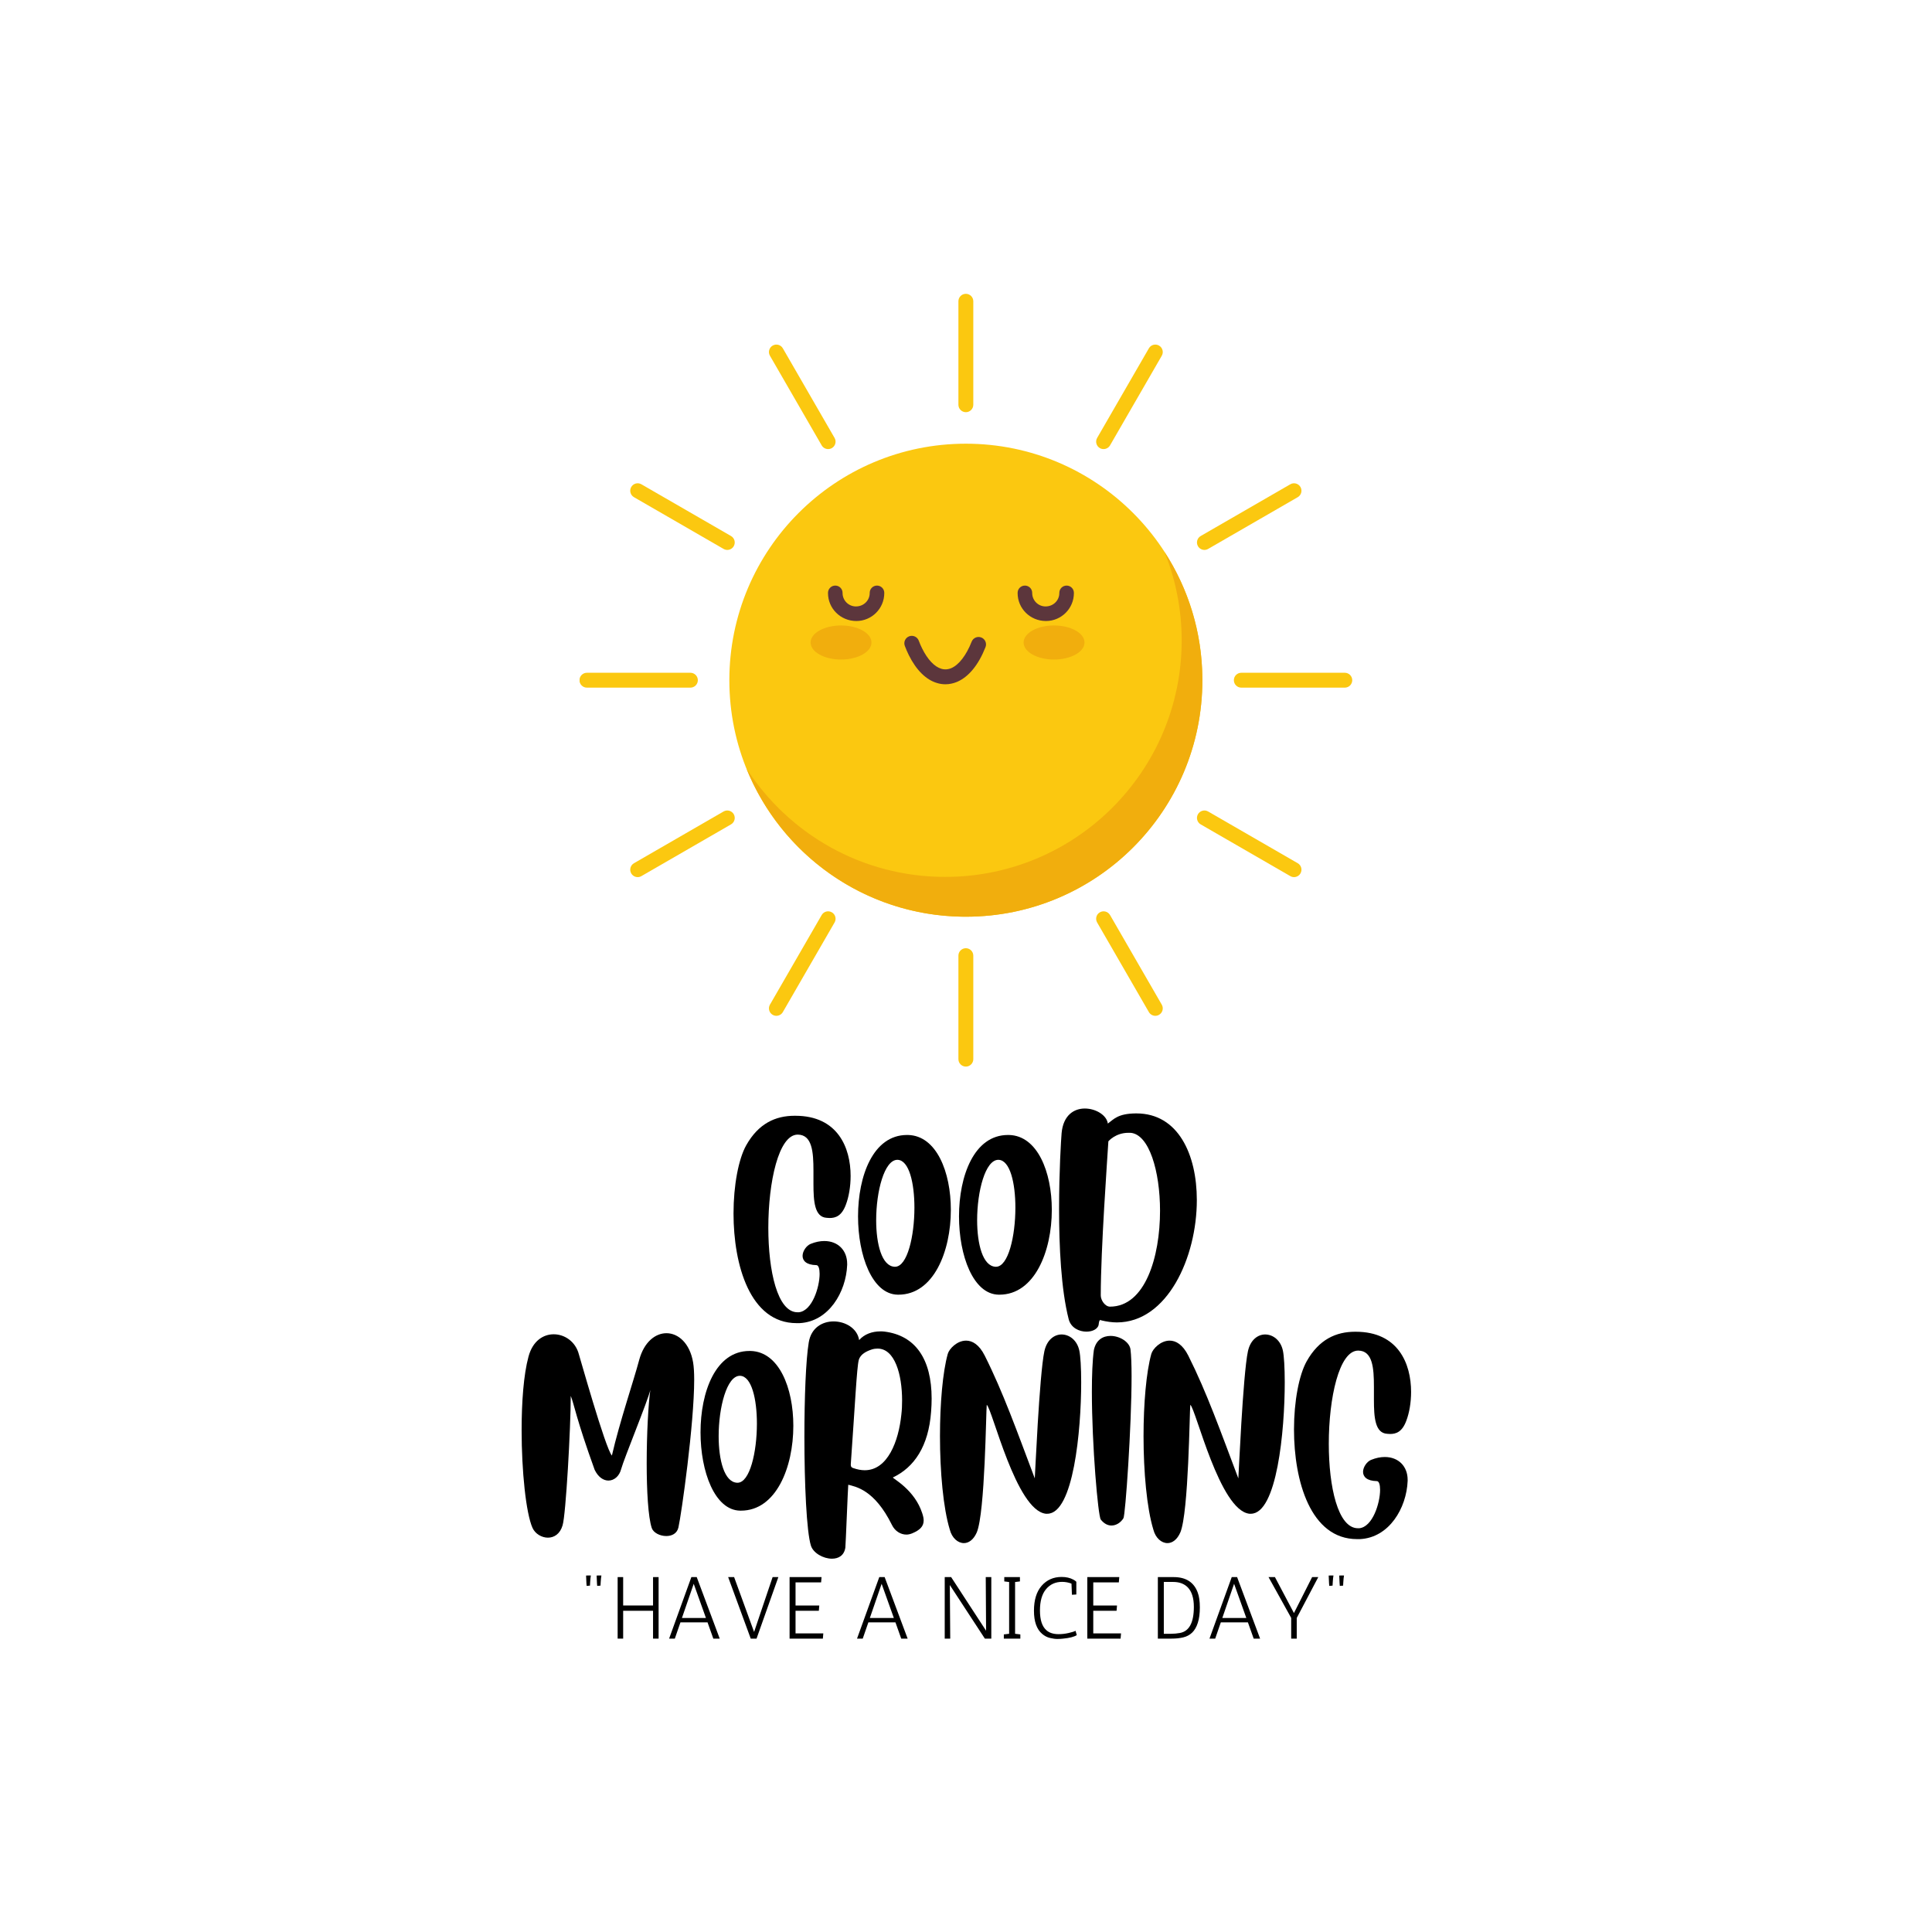<svg xmlns="http://www.w3.org/2000/svg" xmlns:xlink="http://www.w3.org/1999/xlink" width="1080" zoomAndPan="magnify" viewBox="0 0 810 810" height="1080" preserveAspectRatio="xMidYMid meet" version="1.0"><defs><g/><clipPath id="f34d9d64f9"><path d="M 401 123.184 L 409 123.184 L 409 173 L 401 173 Z M 401 123.184 " clip-rule="nonzero"/></clipPath><clipPath id="39d87105a9"><path d="M 243 282 L 293 282 L 293 289 L 243 289 Z M 243 282 " clip-rule="nonzero"/></clipPath><clipPath id="11acf223a4"><path d="M 401 397 L 409 397 L 409 447.184 L 401 447.184 Z M 401 397 " clip-rule="nonzero"/></clipPath></defs><path fill="#fbc810" d="M 305.781 285.18 C 305.781 230.414 350.172 186.02 404.938 186.02 C 459.703 186.02 504.098 230.414 504.098 285.18 C 504.098 339.941 459.703 384.336 404.938 384.336 C 350.172 384.336 305.781 339.941 305.781 285.18 " fill-opacity="1" fill-rule="nonzero"/><path fill="#f7dff1" d="M 404.938 384.336 C 404.91 384.336 404.895 384.336 404.863 384.336 C 404.887 384.336 404.91 384.336 404.938 384.336 C 459.703 384.336 504.098 339.941 504.098 285.18 C 504.098 339.941 459.703 384.336 404.938 384.336 M 404.844 384.336 C 404.824 384.336 404.805 384.336 404.789 384.336 C 404.812 384.336 404.824 384.336 404.844 384.336 M 404.77 384.336 C 404.746 384.336 404.727 384.336 404.703 384.336 C 404.727 384.336 404.746 384.336 404.77 384.336 M 404.695 384.336 C 404.676 384.336 404.645 384.336 404.625 384.336 C 404.645 384.336 404.672 384.336 404.695 384.336 M 404.602 384.336 C 404.582 384.336 404.566 384.336 404.547 384.336 C 404.57 384.336 404.582 384.336 404.602 384.336 M 404.527 384.336 C 404.508 384.336 404.492 384.336 404.465 384.336 C 404.492 384.336 404.508 384.336 404.527 384.336 M 404.453 384.336 C 404.434 384.336 404.402 384.336 404.387 384.336 C 404.402 384.336 404.43 384.336 404.453 384.336 M 404.359 384.336 C 404.34 384.336 404.328 384.336 404.312 384.336 C 404.328 384.336 404.34 384.336 404.359 384.336 M 404.281 384.336 C 404.266 384.336 404.25 384.336 404.238 384.336 C 404.254 384.336 404.266 384.336 404.281 384.336 M 404.211 384.336 C 404.188 384.336 404.168 384.336 404.145 384.336 C 404.16 384.336 404.191 384.336 404.211 384.336 M 404.117 384.336 C 404.102 384.336 404.086 384.336 404.07 384.336 C 404.086 384.336 404.102 384.336 404.117 384.336 M 404.039 384.328 C 404.027 384.328 404.012 384.328 404 384.328 C 404.012 384.328 404.027 384.328 404.039 384.328 M 403.969 384.328 C 403.945 384.328 403.926 384.328 403.906 384.328 C 403.926 384.328 403.945 384.328 403.969 384.328 M 403.871 384.328 C 403.859 384.328 403.848 384.328 403.832 384.328 C 403.848 384.328 403.859 384.328 403.871 384.328 M 403.797 384.328 C 403.785 384.328 403.773 384.328 403.766 384.328 C 403.773 384.328 403.785 384.328 403.797 384.328 M 403.723 384.328 C 403.715 384.328 403.711 384.328 403.695 384.328 C 403.711 384.328 403.715 384.328 403.723 384.328 M 403.617 384.328 C 403.605 384.328 403.605 384.328 403.594 384.328 C 403.598 384.328 403.609 384.328 403.617 384.328 M 403.547 384.328 C 403.543 384.328 403.531 384.328 403.523 384.328 C 403.531 384.328 403.543 384.328 403.547 384.328 M 403.48 384.324 C 403.473 384.324 403.469 384.324 403.461 384.324 C 403.469 384.324 403.473 384.324 403.48 384.324 M 403.301 384.324 C 403.293 384.324 403.293 384.324 403.289 384.324 C 403.293 384.324 403.293 384.324 403.301 384.324 M 504.098 285.18 C 504.098 285.156 504.098 285.133 504.098 285.105 C 504.098 285.133 504.098 285.148 504.098 285.18 M 504.098 285.086 C 504.098 285.062 504.098 285.051 504.098 285.031 C 504.098 285.051 504.098 285.07 504.098 285.086 M 504.098 285.012 C 504.098 284.988 504.098 284.965 504.098 284.938 C 504.098 284.965 504.098 284.988 504.098 285.012 M 504.098 284.922 C 504.098 284.906 504.098 284.883 504.098 284.871 C 504.098 284.891 504.098 284.902 504.098 284.922 M 504.098 284.84 C 504.098 284.828 504.098 284.816 504.098 284.801 C 504.098 284.816 504.098 284.828 504.098 284.84 M 504.098 284.754 C 504.098 284.734 504.098 284.727 504.098 284.711 C 504.098 284.723 504.098 284.742 504.098 284.754 M 504.094 284.668 C 504.094 284.66 504.094 284.652 504.094 284.648 C 504.094 284.652 504.094 284.66 504.094 284.668 " fill-opacity="1" fill-rule="nonzero"/><path fill="#f1ae0d" d="M 404.938 384.336 C 404.91 384.336 404.887 384.336 404.863 384.336 C 404.863 384.336 404.852 384.336 404.844 384.336 C 404.824 384.336 404.812 384.336 404.789 384.336 C 404.781 384.336 404.777 384.336 404.77 384.336 C 404.746 384.336 404.727 384.336 404.703 384.336 C 404.703 384.336 404.703 384.336 404.695 384.336 C 404.672 384.336 404.645 384.336 404.625 384.336 C 404.621 384.336 404.609 384.336 404.602 384.336 C 404.582 384.336 404.57 384.336 404.547 384.336 C 404.539 384.336 404.535 384.336 404.527 384.336 C 404.508 384.336 404.492 384.336 404.465 384.336 C 404.465 384.336 404.461 384.336 404.453 384.336 C 404.43 384.336 404.402 384.336 404.387 384.336 C 404.371 384.336 404.367 384.336 404.359 384.336 C 404.34 384.336 404.328 384.336 404.312 384.336 C 404.305 384.336 404.293 384.336 404.281 384.336 C 404.266 384.336 404.254 384.336 404.238 384.336 C 404.23 384.336 404.219 384.336 404.211 384.336 C 404.191 384.336 404.16 384.336 404.145 384.336 C 404.133 384.336 404.125 384.336 404.117 384.336 C 404.102 384.336 404.086 384.336 404.07 384.336 C 404.062 384.328 404.051 384.328 404.039 384.328 C 404.027 384.328 404.012 384.328 404 384.328 C 403.988 384.328 403.977 384.328 403.969 384.328 C 403.945 384.328 403.926 384.328 403.906 384.328 C 403.895 384.328 403.883 384.328 403.871 384.328 C 403.859 384.328 403.848 384.328 403.832 384.328 C 403.82 384.328 403.809 384.328 403.797 384.328 C 403.785 384.328 403.773 384.328 403.766 384.328 C 403.746 384.328 403.734 384.328 403.723 384.328 C 403.715 384.328 403.711 384.328 403.695 384.328 C 403.668 384.328 403.641 384.328 403.617 384.328 C 403.609 384.328 403.598 384.328 403.594 384.328 C 403.578 384.328 403.566 384.328 403.547 384.328 C 403.543 384.328 403.531 384.328 403.523 384.328 C 403.512 384.324 403.5 384.324 403.48 384.324 C 403.473 384.324 403.469 384.324 403.461 384.324 C 403.41 384.324 403.352 384.324 403.301 384.324 C 403.293 384.324 403.293 384.324 403.289 384.324 C 403.27 384.324 403.25 384.324 403.23 384.324 C 362.312 383.629 327.449 358.145 312.973 322.246 C 330.629 349.551 361.328 367.645 396.273 367.645 C 451.039 367.645 495.426 323.25 495.426 268.484 C 495.426 255.375 492.859 242.875 488.238 231.418 C 498.168 246.773 503.992 265.023 504.094 284.648 C 504.094 284.652 504.094 284.66 504.094 284.668 C 504.094 284.68 504.098 284.695 504.098 284.711 C 504.098 284.727 504.098 284.734 504.098 284.754 C 504.098 284.773 504.098 284.785 504.098 284.801 C 504.098 284.816 504.098 284.828 504.098 284.84 C 504.098 284.852 504.098 284.863 504.098 284.871 C 504.098 284.883 504.098 284.906 504.098 284.922 C 504.098 284.926 504.098 284.934 504.098 284.938 C 504.098 284.965 504.098 284.988 504.098 285.012 C 504.098 285.02 504.098 285.027 504.098 285.031 C 504.098 285.051 504.098 285.062 504.098 285.086 C 504.098 285.094 504.098 285.102 504.098 285.105 C 504.098 285.133 504.098 285.156 504.098 285.18 C 504.098 339.941 459.703 384.336 404.938 384.336 " fill-opacity="1" fill-rule="nonzero"/><path fill="#5c363c" d="M 447.184 245.508 C 445.488 245.508 444.125 246.871 444.125 248.562 L 444.125 248.648 C 444.125 251.738 441.609 254.254 438.352 254.254 C 435.262 254.254 432.754 251.738 432.754 248.648 L 432.754 248.562 C 432.754 246.871 431.383 245.508 429.699 245.508 C 428.004 245.508 426.641 246.871 426.641 248.562 L 426.641 248.648 C 426.641 255.109 431.891 260.359 438.523 260.359 C 444.98 260.359 450.238 255.109 450.238 248.648 L 450.238 248.562 C 450.238 246.871 448.867 245.508 447.184 245.508 " fill-opacity="1" fill-rule="nonzero"/><path fill="#5c363c" d="M 367.68 245.508 C 365.988 245.508 364.625 246.871 364.625 248.562 L 364.625 248.648 C 364.625 251.738 362.113 254.254 358.848 254.254 C 355.762 254.254 353.25 251.738 353.25 248.648 L 353.25 248.562 C 353.25 246.871 351.887 245.508 350.195 245.508 C 348.512 245.508 347.141 246.871 347.141 248.562 L 347.141 248.648 C 347.141 255.109 352.398 260.359 359.027 260.359 C 365.488 260.359 370.738 255.109 370.738 248.648 L 370.738 248.562 C 370.738 246.871 369.367 245.508 367.68 245.508 " fill-opacity="1" fill-rule="nonzero"/><path fill="#f1ae0d" d="M 352.613 276.508 C 345.559 276.508 339.848 273.312 339.848 269.375 C 339.848 265.426 345.559 262.234 352.613 262.234 C 359.66 262.234 365.375 265.426 365.375 269.375 C 365.375 273.312 359.66 276.508 352.613 276.508 " fill-opacity="1" fill-rule="nonzero"/><path fill="#f1ae0d" d="M 441.914 276.508 C 434.859 276.508 429.145 273.312 429.145 269.375 C 429.145 265.426 434.859 262.234 441.914 262.234 C 448.961 262.234 454.684 265.426 454.684 269.375 C 454.684 273.312 448.961 276.508 441.914 276.508 " fill-opacity="1" fill-rule="nonzero"/><path fill="#5c363c" d="M 396.359 286.887 C 395.168 286.887 394.004 286.711 392.898 286.371 C 388.281 285.039 384.148 280.965 381 274.613 C 380.406 273.41 379.855 272.129 379.352 270.801 C 378.738 269.191 379.555 267.387 381.168 266.777 C 382.773 266.172 384.582 266.984 385.191 268.594 C 385.617 269.734 386.09 270.832 386.598 271.848 C 388.91 276.516 391.777 279.555 394.684 280.391 C 395.66 280.688 396.637 280.711 397.562 280.512 C 398.012 280.422 398.398 280.305 398.77 280.148 C 401.988 278.805 405.121 274.75 407.367 269.027 C 408 267.422 409.809 266.637 411.414 267.27 C 413.02 267.895 413.805 269.711 413.18 271.309 C 410.23 278.805 406.082 283.848 401.18 285.906 C 400.43 286.223 399.645 286.457 398.844 286.625 C 398.07 286.793 397.219 286.887 396.359 286.887 " fill-opacity="1" fill-rule="nonzero"/><g clip-path="url(#f34d9d64f9)"><path fill="#fbc810" d="M 404.938 172.812 C 403.215 172.812 401.82 171.41 401.82 169.688 L 401.82 126.309 C 401.82 124.578 403.215 123.184 404.938 123.184 C 406.66 123.184 408.059 124.578 408.059 126.309 L 408.059 169.688 C 408.059 171.41 406.66 172.812 404.938 172.812 " fill-opacity="1" fill-rule="nonzero"/></g><path fill="#fbc810" d="M 347.195 188.281 C 346.117 188.281 345.07 187.723 344.496 186.727 L 322.801 149.148 C 321.941 147.66 322.449 145.75 323.941 144.891 C 325.434 144.023 327.344 144.535 328.207 146.031 L 349.898 183.602 C 350.762 185.098 350.246 187.004 348.758 187.867 C 348.262 188.145 347.73 188.281 347.195 188.281 " fill-opacity="1" fill-rule="nonzero"/><path fill="#fbc810" d="M 304.922 230.559 C 304.395 230.559 303.855 230.422 303.363 230.137 L 265.793 208.445 C 264.297 207.582 263.789 205.672 264.645 204.18 C 265.508 202.688 267.418 202.176 268.91 203.039 L 306.48 224.73 C 307.977 225.594 308.484 227.504 307.629 228.996 C 307.051 229.992 306 230.559 304.922 230.559 " fill-opacity="1" fill-rule="nonzero"/><g clip-path="url(#39d87105a9)"><path fill="#fbc810" d="M 289.449 288.297 L 246.062 288.297 C 244.34 288.297 242.945 286.902 242.945 285.18 C 242.945 283.457 244.34 282.059 246.062 282.059 L 289.449 282.059 C 291.172 282.059 292.574 283.457 292.574 285.18 C 292.574 286.902 291.172 288.297 289.449 288.297 " fill-opacity="1" fill-rule="nonzero"/></g><path fill="#fbc810" d="M 267.355 367.738 C 266.277 367.738 265.223 367.172 264.645 366.176 C 263.789 364.684 264.297 362.773 265.793 361.91 L 303.363 340.219 C 304.852 339.355 306.762 339.867 307.629 341.359 C 308.484 342.852 307.977 344.762 306.48 345.625 L 268.91 367.316 C 268.422 367.602 267.883 367.738 267.355 367.738 " fill-opacity="1" fill-rule="nonzero"/><path fill="#fbc810" d="M 325.496 425.887 C 324.969 425.887 324.43 425.75 323.941 425.465 C 322.449 424.605 321.941 422.699 322.801 421.207 L 344.496 383.629 C 345.355 382.141 347.266 381.629 348.758 382.496 C 350.246 383.352 350.762 385.258 349.898 386.754 L 328.207 424.324 C 327.629 425.324 326.574 425.887 325.496 425.887 " fill-opacity="1" fill-rule="nonzero"/><g clip-path="url(#11acf223a4)"><path fill="#fbc810" d="M 404.938 447.172 C 403.215 447.172 401.82 445.777 401.82 444.055 L 401.82 400.668 C 401.82 398.938 403.215 397.543 404.938 397.543 C 406.66 397.543 408.059 398.938 408.059 400.668 L 408.059 444.055 C 408.059 445.777 406.66 447.172 404.938 447.172 " fill-opacity="1" fill-rule="nonzero"/></g><path fill="#fbc810" d="M 484.375 425.887 C 483.305 425.887 482.25 425.328 481.672 424.324 L 459.98 386.754 C 459.121 385.258 459.629 383.352 461.121 382.496 C 462.609 381.629 464.523 382.141 465.387 383.629 L 487.078 421.207 C 487.941 422.699 487.426 424.605 485.938 425.465 C 485.441 425.75 484.91 425.887 484.375 425.887 " fill-opacity="1" fill-rule="nonzero"/><path fill="#fbc810" d="M 542.527 367.738 C 541.992 367.738 541.461 367.602 540.969 367.316 L 503.391 345.625 C 501.898 344.762 501.391 342.852 502.25 341.359 C 503.113 339.867 505.023 339.355 506.516 340.219 L 544.086 361.91 C 545.582 362.773 546.09 364.684 545.227 366.176 C 544.652 367.172 543.605 367.738 542.527 367.738 " fill-opacity="1" fill-rule="nonzero"/><path fill="#fbc810" d="M 563.809 288.297 L 520.422 288.297 C 518.699 288.297 517.305 286.902 517.305 285.18 C 517.305 283.457 518.699 282.059 520.422 282.059 L 563.809 282.059 C 565.531 282.059 566.934 283.457 566.934 285.18 C 566.934 286.902 565.531 288.297 563.809 288.297 " fill-opacity="1" fill-rule="nonzero"/><path fill="#fbc810" d="M 504.953 230.559 C 503.883 230.559 502.828 229.992 502.25 228.996 C 501.391 227.504 501.898 225.594 503.391 224.73 L 540.969 203.039 C 542.457 202.176 544.367 202.688 545.227 204.18 C 546.09 205.672 545.582 207.582 544.086 208.445 L 506.516 230.137 C 506.02 230.422 505.488 230.559 504.953 230.559 " fill-opacity="1" fill-rule="nonzero"/><path fill="#fbc810" d="M 462.684 188.281 C 462.148 188.281 461.609 188.145 461.121 187.867 C 459.629 187.004 459.121 185.098 459.98 183.602 L 481.672 146.031 C 482.535 144.535 484.445 144.023 485.938 144.891 C 487.426 145.75 487.941 147.66 487.078 149.148 L 465.387 186.727 C 464.809 187.723 463.754 188.281 462.684 188.281 " fill-opacity="1" fill-rule="nonzero"/><g fill="#000000" fill-opacity="1"><g transform="translate(305.934, 525.701)"><g><path d="M 40.66 -15.125 C 41.039 -15.125 41.496 -15.047 41.875 -15.047 C 44.383 -15.047 46.965 -15.883 48.715 -20.672 C 49.93 -23.863 50.691 -28.195 50.691 -32.68 C 50.691 -44.535 45.293 -57.91 27.512 -57.91 L 27.207 -57.91 C 19.227 -57.91 12.082 -54.719 6.914 -45.523 C 3.723 -39.824 1.598 -28.805 1.598 -16.949 C 1.598 4.637 8.512 29.031 28.043 29.031 L 29.258 29.031 C 41.496 28.422 48.789 16.035 49.246 4.637 L 49.246 4.18 C 49.246 -1.52 45.371 -5.395 39.672 -5.395 C 37.848 -5.395 35.945 -5.016 33.895 -4.18 C 32.223 -3.496 30.551 -1.215 30.551 0.836 C 30.551 2.812 32.07 4.637 36.328 4.711 C 37.238 4.711 37.695 6.23 37.695 8.359 C 37.695 13.906 34.578 23.938 28.953 24.473 L 28.422 24.473 C 19.988 24.473 16.188 7.066 16.188 -10.945 C 16.188 -30.172 20.52 -50.008 28.5 -50.008 L 28.574 -50.008 C 34.578 -49.93 35.109 -42.711 35.109 -34.883 L 35.109 -29.41 C 35.109 -22.039 35.566 -15.426 40.66 -15.125 Z M 40.66 -15.125 "/></g></g></g><g fill="#000000" fill-opacity="1"><g transform="translate(358.523, 525.701)"><g><path d="M 17.859 17.098 L 18.164 17.098 C 32.906 17.098 40.125 -1.062 40.125 -18.469 C 40.125 -34.352 34.121 -49.551 22.191 -49.855 L 21.734 -49.855 C 7.523 -49.855 1.215 -32.68 1.215 -15.73 C 1.215 0.684 7.145 16.949 17.859 17.098 Z M 17.785 -39.441 C 22.648 -39.289 24.852 -29.641 24.852 -19.379 C 24.852 -7.449 21.887 5.395 16.719 5.395 L 16.566 5.395 C 11.172 5.168 8.816 -4.105 8.816 -14.137 C 8.816 -26.219 12.234 -39.441 17.707 -39.441 Z M 17.785 -39.441 "/></g></g></g><g fill="#000000" fill-opacity="1"><g transform="translate(400.853, 525.701)"><g><path d="M 17.859 17.098 L 18.164 17.098 C 32.906 17.098 40.125 -1.062 40.125 -18.469 C 40.125 -34.352 34.121 -49.551 22.191 -49.855 L 21.734 -49.855 C 7.523 -49.855 1.215 -32.68 1.215 -15.73 C 1.215 0.684 7.145 16.949 17.859 17.098 Z M 17.785 -39.441 C 22.648 -39.289 24.852 -29.641 24.852 -19.379 C 24.852 -7.449 21.887 5.395 16.719 5.395 L 16.566 5.395 C 11.172 5.168 8.816 -4.105 8.816 -14.137 C 8.816 -26.219 12.234 -39.441 17.707 -39.441 Z M 17.785 -39.441 "/></g></g></g><g fill="#000000" fill-opacity="1"><g transform="translate(443.183, 525.701)"><g><path d="M 1.898 -50.613 C 1.672 -47.879 0.836 -34.578 0.836 -18.922 C 0.836 -3.191 1.672 14.895 4.863 27.359 C 5.777 31.008 9.273 32.602 12.312 32.602 C 14.973 32.602 17.402 31.387 17.48 29.258 C 17.633 28.195 17.785 27.738 18.164 27.738 C 18.316 27.738 18.469 27.816 18.621 27.891 C 20.898 28.422 23.027 28.727 25.078 28.727 C 46.207 28.727 58.594 1.52 58.594 -22.57 C 58.594 -41.723 50.766 -58.898 33.285 -58.898 L 32.984 -58.898 C 25.461 -58.82 23.789 -56.465 21.281 -54.641 C 20.824 -58.137 16.262 -60.949 11.629 -60.949 C 7.145 -60.949 2.582 -58.215 1.898 -50.613 Z M 21.508 -47.195 C 21.508 -47.195 24.473 -50.766 29.867 -50.766 L 30.777 -50.766 C 38.605 -50.16 43.168 -34.656 43.168 -18.086 C 43.168 1.293 36.934 22.117 22.191 22.117 C 20.141 22.117 18.316 19.457 18.316 17.402 C 18.316 -1.898 21.051 -39.594 21.508 -47.195 Z M 21.508 -47.195 "/></g></g></g><g fill="#000000" fill-opacity="1"><g transform="translate(216.488, 616.251)"><g><path d="M 51.527 -46.207 C 49.172 -37.316 43.32 -20.215 40.051 -6.004 C 37.316 -8.969 26.297 -48.41 26.219 -48.41 C 24.852 -53.73 20.293 -56.848 15.656 -56.848 C 11.246 -56.848 6.84 -54.035 5.094 -47.5 C 3.039 -39.977 2.203 -28.422 2.203 -16.645 C 2.203 0.531 4.027 18.164 6.766 24.32 C 7.902 26.828 10.641 28.422 13.223 28.422 C 15.809 28.422 18.316 26.902 19.379 23.254 C 20.746 18.922 22.801 -17.707 22.801 -31.008 C 24.242 -27.512 25.004 -21.66 32.832 0 C 34.352 3.117 36.555 4.484 38.605 4.484 C 40.961 4.484 43.168 2.66 43.926 -0.305 C 45.066 -4.559 55.176 -29.105 56.164 -33.516 C 55.328 -27.664 54.641 -14.973 54.641 -2.734 C 54.641 8.738 55.25 19.836 56.77 24.395 C 57.453 26.371 60.191 27.738 62.852 27.738 C 65.129 27.738 67.332 26.75 67.941 24.168 C 69.234 18.391 74.555 -19.305 74.555 -37.848 C 74.555 -40.812 74.402 -43.242 74.098 -45.066 C 72.73 -53.121 67.867 -57.301 62.926 -57.301 C 58.289 -57.301 53.578 -53.652 51.527 -46.207 Z M 51.527 -46.207 "/></g></g></g><g fill="#000000" fill-opacity="1"><g transform="translate(292.484, 616.251)"><g><path d="M 17.859 17.098 L 18.164 17.098 C 32.906 17.098 40.125 -1.062 40.125 -18.469 C 40.125 -34.352 34.121 -49.551 22.191 -49.855 L 21.734 -49.855 C 7.523 -49.855 1.215 -32.68 1.215 -15.73 C 1.215 0.684 7.145 16.949 17.859 17.098 Z M 17.785 -39.441 C 22.648 -39.289 24.852 -29.641 24.852 -19.379 C 24.852 -7.449 21.887 5.395 16.719 5.395 L 16.566 5.395 C 11.172 5.168 8.816 -4.105 8.816 -14.137 C 8.816 -26.219 12.234 -39.441 17.707 -39.441 Z M 17.785 -39.441 "/></g></g></g><g fill="#000000" fill-opacity="1"><g transform="translate(334.813, 616.251)"><g><path d="M 25.383 -54.414 C 24.625 -59.355 19.605 -62.242 14.668 -62.242 C 9.957 -62.242 5.242 -59.582 4.258 -53.426 C 3.039 -46.129 2.434 -30.172 2.434 -13.832 C 2.434 5.852 3.344 25.992 5.168 31.766 C 6.156 34.883 10.336 37.238 13.984 37.238 C 16.719 37.238 19.074 35.945 19.605 32.602 C 19.758 31.387 20.672 7.449 20.824 6.23 C 23.938 7.066 31.844 8.285 39.141 23.102 C 40.355 25.609 42.711 27.133 45.219 27.133 C 46.055 27.133 46.891 26.902 47.652 26.598 C 50.918 25.23 52.438 23.637 52.438 21.203 C 52.438 20.293 52.211 19.305 51.832 18.164 C 48.637 8.359 39.824 3.875 39.52 3.191 C 48.488 -1.062 54.488 -9.879 55.555 -24.395 C 55.707 -26.297 55.781 -28.117 55.781 -29.867 C 55.781 -46.512 48.941 -56.391 35.945 -57.984 C 35.34 -58.062 34.809 -58.062 34.273 -58.062 C 30.855 -58.062 27.586 -56.922 25.383 -54.414 Z M 30.629 -50.461 C 31.539 -50.766 32.375 -50.844 33.137 -50.844 C 40.355 -50.844 43.395 -39.977 43.395 -29.105 C 43.395 -27.133 43.32 -25.156 43.09 -23.254 C 41.949 -11.93 37.316 0.152 27.738 0.152 C 26.219 0.152 24.625 -0.152 22.875 -0.762 C 22.191 -0.988 21.887 -1.367 21.887 -2.051 L 21.887 -2.434 C 23.711 -28.043 24.395 -42.863 25.23 -46.055 C 25.914 -48.562 28.574 -49.777 30.629 -50.461 Z M 30.629 -50.461 "/></g></g></g><g fill="#000000" fill-opacity="1"><g transform="translate(392.038, 616.251)"><g><path d="M 45.828 -49.777 C 43.699 -39.898 41.875 3.496 41.797 3.57 C 34.352 -16.113 28.574 -32.449 20.824 -47.879 C 18.469 -52.59 15.578 -54.188 12.996 -54.188 C 9.195 -54.188 5.93 -50.766 5.32 -48.637 C 3.191 -41.039 2.051 -27.738 2.051 -14.137 C 2.051 0.762 3.418 16.035 6.156 25.004 C 7.066 28.574 9.574 30.703 12.082 30.703 C 14.059 30.703 16.113 29.336 17.48 26.219 C 20.977 17.934 21.355 -25.156 21.66 -27.281 C 24.016 -25.461 33.973 17.023 46.434 18.391 L 47.043 18.391 C 57.984 18.391 61.254 -16.414 61.254 -36.781 C 61.254 -42.863 60.949 -47.727 60.492 -49.93 C 59.582 -54.34 56.312 -56.77 53.047 -56.77 C 50.008 -56.77 46.891 -54.566 45.828 -49.777 Z M 45.828 -49.777 "/></g></g></g><g fill="#000000" fill-opacity="1"><g transform="translate(455.571, 616.251)"><g><path d="M 15.426 20.293 C 16.262 19 18.848 -18.238 18.848 -39.289 C 18.848 -44.078 18.695 -48.031 18.391 -50.539 C 17.934 -53.652 13.906 -56.164 10.031 -56.164 C 6.914 -56.164 3.953 -54.566 3.039 -50.234 C 2.434 -45.75 2.203 -39.594 2.203 -32.754 C 2.203 -10.336 4.789 19.227 5.93 20.824 C 7.297 22.57 8.891 23.332 10.41 23.332 C 12.387 23.332 14.289 22.117 15.426 20.293 Z M 15.426 20.293 "/></g></g></g><g fill="#000000" fill-opacity="1"><g transform="translate(477.382, 616.251)"><g><path d="M 45.828 -49.777 C 43.699 -39.898 41.875 3.496 41.797 3.57 C 34.352 -16.113 28.574 -32.449 20.824 -47.879 C 18.469 -52.59 15.578 -54.188 12.996 -54.188 C 9.195 -54.188 5.93 -50.766 5.32 -48.637 C 3.191 -41.039 2.051 -27.738 2.051 -14.137 C 2.051 0.762 3.418 16.035 6.156 25.004 C 7.066 28.574 9.574 30.703 12.082 30.703 C 14.059 30.703 16.113 29.336 17.48 26.219 C 20.977 17.934 21.355 -25.156 21.66 -27.281 C 24.016 -25.461 33.973 17.023 46.434 18.391 L 47.043 18.391 C 57.984 18.391 61.254 -16.414 61.254 -36.781 C 61.254 -42.863 60.949 -47.727 60.492 -49.93 C 59.582 -54.34 56.312 -56.77 53.047 -56.77 C 50.008 -56.77 46.891 -54.566 45.828 -49.777 Z M 45.828 -49.777 "/></g></g></g><g fill="#000000" fill-opacity="1"><g transform="translate(540.915, 616.251)"><g><path d="M 40.66 -15.125 C 41.039 -15.125 41.496 -15.047 41.875 -15.047 C 44.383 -15.047 46.965 -15.883 48.715 -20.672 C 49.93 -23.863 50.691 -28.195 50.691 -32.68 C 50.691 -44.535 45.293 -57.91 27.512 -57.91 L 27.207 -57.91 C 19.227 -57.91 12.082 -54.719 6.914 -45.523 C 3.723 -39.824 1.598 -28.805 1.598 -16.949 C 1.598 4.637 8.512 29.031 28.043 29.031 L 29.258 29.031 C 41.496 28.422 48.789 16.035 49.246 4.637 L 49.246 4.18 C 49.246 -1.52 45.371 -5.395 39.672 -5.395 C 37.848 -5.395 35.945 -5.016 33.895 -4.18 C 32.223 -3.496 30.551 -1.215 30.551 0.836 C 30.551 2.812 32.07 4.637 36.328 4.711 C 37.238 4.711 37.695 6.23 37.695 8.359 C 37.695 13.906 34.578 23.938 28.953 24.473 L 28.422 24.473 C 19.988 24.473 16.188 7.066 16.188 -10.945 C 16.188 -30.172 20.52 -50.008 28.5 -50.008 L 28.574 -50.008 C 34.578 -49.93 35.109 -42.711 35.109 -34.883 L 35.109 -29.41 C 35.109 -22.039 35.566 -15.426 40.66 -15.125 Z M 40.66 -15.125 "/></g></g></g><g fill="#000000" fill-opacity="1"><g transform="translate(242.999, 687.001)"><g><path d="M 4.719 -26.484 C 4.645 -26.117 4.586 -25.695 4.547 -25.219 C 4.516 -24.738 4.473 -24.207 4.422 -23.625 C 4.367 -23.051 4.344 -22.582 4.344 -22.219 L 2.953 -22.109 C 2.953 -22.129 2.922 -22.535 2.859 -23.328 C 2.797 -24.129 2.75 -25.172 2.719 -26.453 Z M 9.141 -26.484 C 9.066 -26.117 9.008 -25.695 8.969 -25.219 C 8.938 -24.738 8.895 -24.207 8.844 -23.625 C 8.789 -23.051 8.766 -22.582 8.766 -22.219 L 7.375 -22.109 C 7.375 -22.129 7.344 -22.535 7.281 -23.328 C 7.219 -24.129 7.172 -25.172 7.141 -26.453 Z M 9.141 -26.484 "/></g></g></g><g fill="#000000" fill-opacity="1"><g transform="translate(256.185, 687.001)"><g><path d="M 2.766 0 L 2.766 -25.797 L 5.078 -25.797 L 5.078 -13.891 L 17.609 -13.891 L 17.609 -25.797 L 19.938 -25.797 L 19.938 0 L 17.609 0 L 17.609 -11.672 L 5.078 -11.672 L 5.078 0 Z M 2.766 0 "/></g></g></g><g fill="#000000" fill-opacity="1"><g transform="translate(278.874, 687.001)"><g><path d="M 17.766 -6.812 L 6.406 -6.812 L 4.047 0 L 1.656 0 L 10.984 -25.797 L 13.234 -25.797 L 22.875 0 L 20.188 0 Z M 7.031 -8.656 L 17.094 -8.656 L 11.969 -22.984 Z M 7.031 -8.656 "/></g></g></g><g fill="#000000" fill-opacity="1"><g transform="translate(303.625, 687.001)"><g><path d="M 12.531 -2.797 L 20.297 -25.797 L 22.703 -25.797 L 13.562 0 L 11.125 0 L 1.656 -25.797 L 4.156 -25.797 Z M 12.531 -2.797 "/></g></g></g><g fill="#000000" fill-opacity="1"><g transform="translate(328.082, 687.001)"><g><path d="M 16.172 -23.578 L 5.453 -23.578 L 5.453 -13.891 L 15.406 -13.891 L 15.219 -11.672 L 5.453 -11.672 L 5.453 -2.203 L 17.094 -2.203 L 16.906 0 L 2.953 0 L 2.953 -25.797 L 16.359 -25.797 Z M 16.172 -23.578 "/></g></g></g><g fill="#000000" fill-opacity="1"><g transform="translate(357.658, 687.001)"><g><path d="M 17.766 -6.812 L 6.406 -6.812 L 4.047 0 L 1.656 0 L 10.984 -25.797 L 13.234 -25.797 L 22.875 0 L 20.188 0 Z M 7.031 -8.656 L 17.094 -8.656 L 11.969 -22.984 Z M 7.031 -8.656 "/></g></g></g><g fill="#000000" fill-opacity="1"><g transform="translate(393.422, 687.001)"><g><path d="M 19.484 0 L 4.797 -22.469 L 4.969 0 L 2.656 0 L 2.656 -25.797 L 5.344 -25.797 L 20 -3.312 L 19.859 -25.797 L 22.188 -25.797 L 22.188 0 Z M 19.484 0 "/></g></g></g><g fill="#000000" fill-opacity="1"><g transform="translate(418.283, 687.001)"><g><path d="M 9.5 0 L 2.578 0 L 2.578 -1.766 L 4.797 -2.031 L 4.797 -23.734 L 2.766 -23.984 L 2.766 -25.797 L 9.328 -25.797 L 9.328 -23.984 L 7.297 -23.734 L 7.297 -2.031 L 9.5 -1.766 Z M 9.5 0 "/></g></g></g><g fill="#000000" fill-opacity="1"><g transform="translate(431.101, 687.001)"><g><path d="M 18.125 -23.062 C 16.875 -23.551 15.562 -23.797 14.188 -23.797 C 11.406 -23.797 9.16 -22.773 7.453 -20.734 C 5.754 -18.703 4.906 -15.719 4.906 -11.781 C 4.906 -7.852 5.801 -5.102 7.594 -3.531 C 8.82 -2.426 10.531 -1.875 12.719 -1.875 C 14.113 -1.875 15.516 -2.035 16.922 -2.359 C 18.336 -2.68 19.305 -2.988 19.828 -3.281 L 20.344 -1.469 C 19.258 -0.758 17.363 -0.27 14.656 0 C 13.875 0.094 13.047 0.141 12.172 0.141 C 11.305 0.141 10.281 0 9.094 -0.281 C 7.914 -0.562 6.828 -1.129 5.828 -1.984 C 3.535 -3.93 2.391 -7.16 2.391 -11.672 C 2.391 -16.191 3.461 -19.688 5.609 -22.156 C 7.766 -24.625 10.562 -25.859 14 -25.859 C 15.914 -25.859 17.562 -25.477 18.938 -24.719 C 19.457 -24.445 19.863 -24.156 20.156 -23.844 L 20.156 -18.5 L 18.312 -18.391 Z M 18.125 -23.062 "/></g></g></g><g fill="#000000" fill-opacity="1"><g transform="translate(452.905, 687.001)"><g><path d="M 16.172 -23.578 L 5.453 -23.578 L 5.453 -13.891 L 15.406 -13.891 L 15.219 -11.672 L 5.453 -11.672 L 5.453 -2.203 L 17.094 -2.203 L 16.906 0 L 2.953 0 L 2.953 -25.797 L 16.359 -25.797 Z M 16.172 -23.578 "/></g></g></g><g fill="#000000" fill-opacity="1"><g transform="translate(482.482, 687.001)"><g><path d="M 2.953 -25.797 L 9.578 -25.797 C 14.734 -25.797 18.098 -23.633 19.672 -19.312 C 20.266 -17.738 20.562 -15.664 20.562 -13.094 C 20.562 -10.531 20.273 -8.367 19.703 -6.609 C 19.141 -4.859 18.344 -3.488 17.312 -2.5 C 16.281 -1.52 15.035 -0.859 13.578 -0.516 C 12.117 -0.172 10.477 0 8.656 0 L 2.953 0 Z M 5.453 -23.766 L 5.453 -2.031 L 8.469 -2.031 C 9.75 -2.031 10.977 -2.141 12.156 -2.359 C 16.082 -3.047 18.047 -6.691 18.047 -13.297 C 18.047 -17.004 17.188 -19.742 15.469 -21.516 C 13.977 -23.016 11.953 -23.766 9.391 -23.766 Z M 5.453 -23.766 "/></g></g></g><g fill="#000000" fill-opacity="1"><g transform="translate(505.428, 687.001)"><g><path d="M 17.766 -6.812 L 6.406 -6.812 L 4.047 0 L 1.656 0 L 10.984 -25.797 L 13.234 -25.797 L 22.875 0 L 20.188 0 Z M 7.031 -8.656 L 17.094 -8.656 L 11.969 -22.984 Z M 7.031 -8.656 "/></g></g></g><g fill="#000000" fill-opacity="1"><g transform="translate(530.179, 687.001)"><g><path d="M 12.312 -10.719 L 19.938 -25.797 L 22.516 -25.797 L 13.484 -8.656 L 13.484 0 L 11.156 0 L 11.156 -8.688 L 1.656 -25.797 L 4.344 -25.797 Z M 12.312 -10.719 "/></g></g></g><g fill="#000000" fill-opacity="1"><g transform="translate(554.341, 687.001)"><g><path d="M 4.719 -26.484 C 4.645 -26.117 4.586 -25.695 4.547 -25.219 C 4.516 -24.738 4.473 -24.207 4.422 -23.625 C 4.367 -23.051 4.344 -22.582 4.344 -22.219 L 2.953 -22.109 C 2.953 -22.129 2.922 -22.535 2.859 -23.328 C 2.797 -24.129 2.75 -25.172 2.719 -26.453 Z M 9.141 -26.484 C 9.066 -26.117 9.008 -25.695 8.969 -25.219 C 8.938 -24.738 8.895 -24.207 8.844 -23.625 C 8.789 -23.051 8.766 -22.582 8.766 -22.219 L 7.375 -22.109 C 7.375 -22.129 7.344 -22.535 7.281 -23.328 C 7.219 -24.129 7.172 -25.172 7.141 -26.453 Z M 9.141 -26.484 "/></g></g></g></svg>